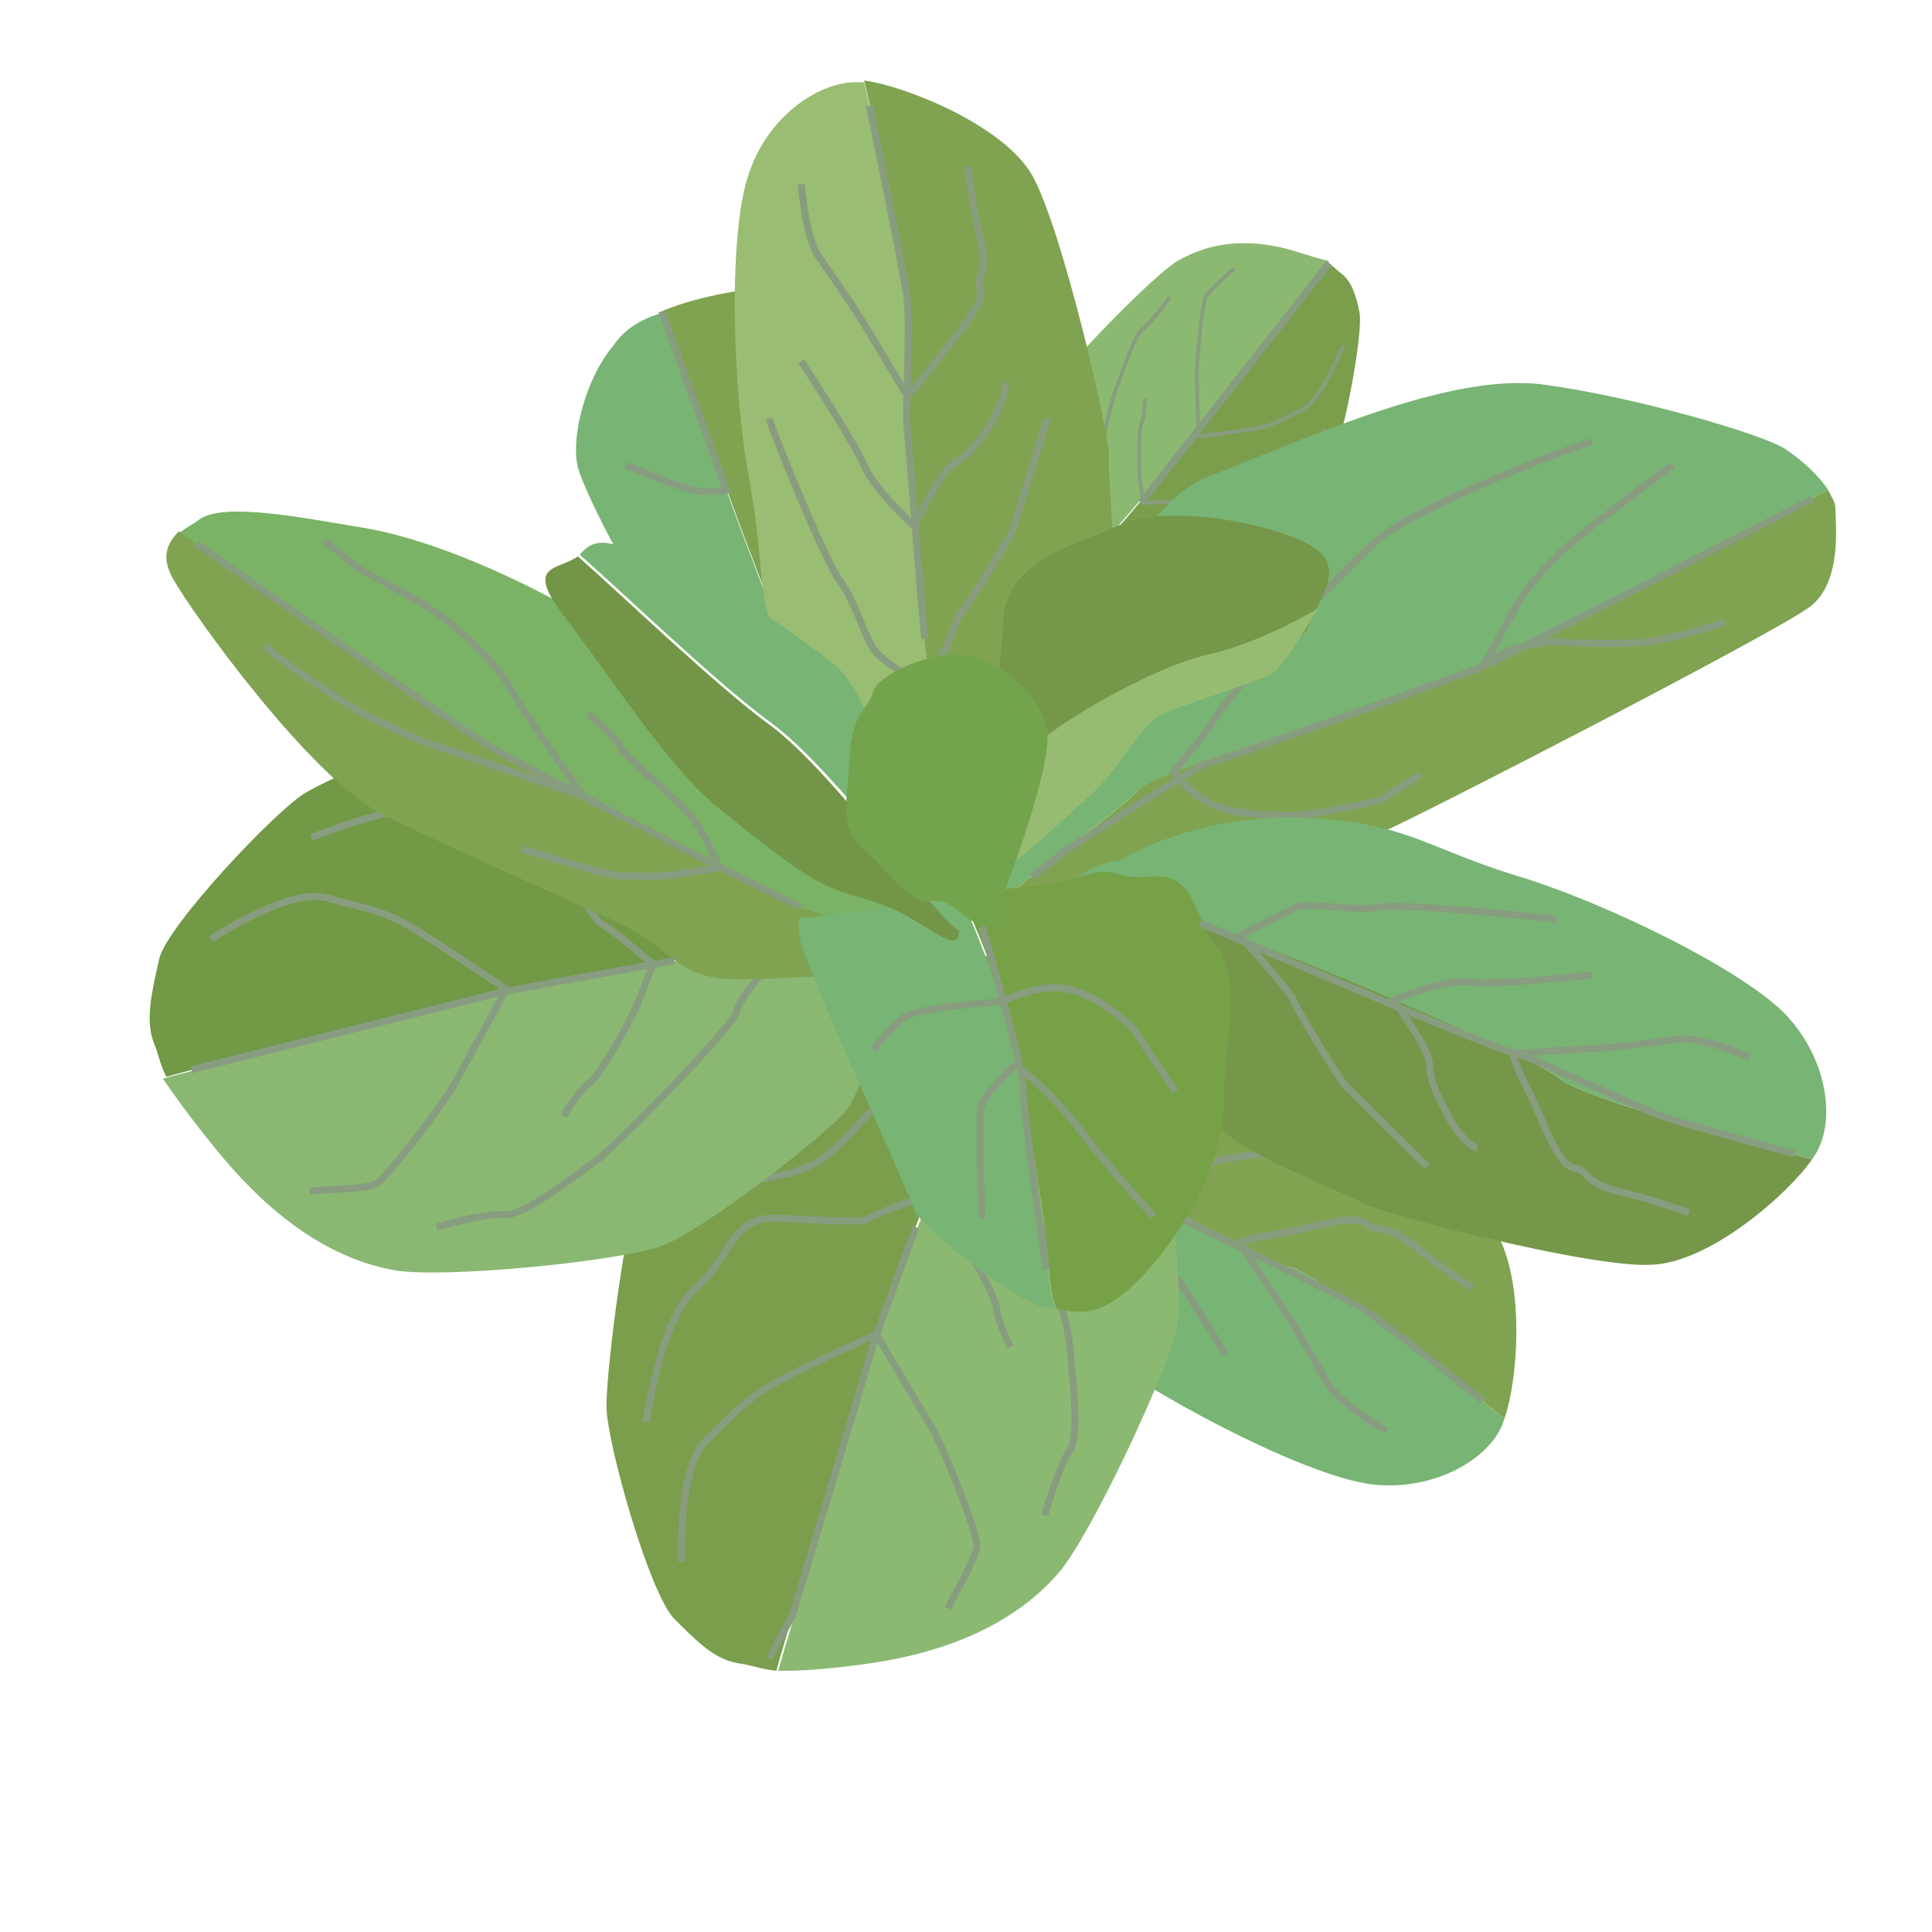 <svg xmlns="http://www.w3.org/2000/svg" version="1.1" xmlns:xlink="http://www.w3.org/1999/xlink" xmlns:svgjs="http://svgjs.dev/svgjs" viewBox="0 0 108 108" style="" x="0" y="0"><style type="text/css">
	.st0{fill:#7FA350;}
	.st1{fill:#78B474;}
	.st2{fill:none;stroke:#889D7F;stroke-width:0.393;stroke-miterlimit:10;}
	.st3{fill:#7A9E4C;}
	.st4{fill:#8CB972;}
	.st5{fill:none;stroke:#889D7F;stroke-width:0.217;stroke-miterlimit:10;}
	.st6{fill:#719946;}
	.st7{fill:#8AB873;}
	.st8{fill:#99BD72;}
	.st9{fill:#759749;}
	.st10{fill:#7AB365;}
	.st11{fill:#77A147;}
	.st12{fill:#739547;}
	.st13{fill:#96BC72;}
	.st14{fill:#73A34C;}
</style><g><path class="st0" d="M71,57.8c0.9,0.3,10.4,7.9,12.4,10.7c1.9,2.7,1.5,8.5,0.7,10.8c-3.3-2.7-10.9-8.4-12.1-8.5
	C70.4,70.6,52.3,60.3,51.7,59c-0.3-0.7-1.8-2.7-3.5-4.2c0.9,0,2.4-1.5,4.4-1.5c2.2,0,8.6,0.7,10.5,0.9C65,54.3,70.1,57.5,71,57.8z"></path><path class="st1" d="M72,70.8c1.2,0.1,8.8,5.8,12.1,8.5c0,0.1-0.1,0.2-0.1,0.3c-0.8,2-3.8,3.7-7.1,3.4c-3.4-0.3-11.2-4.3-15.6-7.4
	c-4.4-3.1-6.1-3-9.8-7.7c-3.7-4.7-4.1-9.3-4.1-9.3s-1-1.5-0.5-3.5c0.5-2,0.3-0.6,1.2-0.3c0.1,0,0.2,0,0.3,0c1.7,1.5,3.1,3.6,3.5,4.2
	C52.3,60.3,70.4,70.6,72,70.8z"></path><path class="st2" d="M77.5,80c0,0-2.6-1.5-3.3-2.7c-0.7-1.2-1.9-3.3-2.3-3.9c-0.3-0.5-2.6-3.9-2.6-3.9s0.1-0.2,2-0.5
	s4.4-1.2,5.1-0.6c0.7,0.6,0.9-0.1,2.6,1.2c1.7,1.4,3.3,2.4,3.3,2.4"></path><path class="st2" d="M68.5,75.7c0,0-2.8-4.6-3.8-5.7c-0.9-1-1.8-4-1.8-4s3.2,0,4-0.5s1-0.7,2.9-0.9s2.6,0.2,2.6,0.2"></path><path class="st2" d="M64.8,76c-0.4-0.3-5.7-6-6.5-7.4c-0.7-1.4-2.6-2.9-2.8-3.8s-0.7-3.5-0.7-3.5s4.3,0.4,4.7,0.2
	c0.4-0.2,5.2-0.7,5.7-0.6c0.5,0.1,5.9,0.8,6.2,1"></path><path class="st1" d="M34.3,19.3c-1.6,1.9-2.4,5.2-2,6.8c0.4,1.6,3.9,8.2,4.9,8.9s5.6,3.3,7.5,2.5c-1-1.2-5.9-15.1-7.7-20
	C35.9,17.8,34.9,18.4,34.3,19.3z"></path><path class="st0" d="M49.4,33.1c0.7-1.5,2.7-2.1,0.8-4.6s-3.8-8.3-3.8-8.3S43,16,41,16.3c-1.1,0.2-2.6,0.5-4,1.1
	c1.8,4.9,6.7,18.8,7.7,20C46.7,36.6,48.7,34.6,49.4,33.1z"></path><path class="st3" d="M56.5,54.6c-1.3,0.1-2.7,0.4-2.7,0.4c-4.6,0.2-6,0.4-8.9,2.1c-2.9,1.7-7.7,5.3-8.8,7.9
	c-1.1,2.6-2.2,11.5-2.2,13.6c0,2,2.4,10.5,3.8,11.9s2.3,2.3,3.7,2.5c0.7,0.1,1.1,0.3,2,0.4c0.2-0.9,5.2-17.3,5.6-18.8
	C49.3,73.4,54.1,60.9,56.5,54.6z"></path><path class="st4" d="M48.5,93c5.7-0.8,8.9-3,10.7-5.1c1.8-2.1,6.1-11.3,6.6-13.7c0.4-2.4-0.6-10.3-1.2-12.3c-0.5-2-5.2-6-6-6.9
	c-0.3-0.3-1.2-0.4-2-0.4c-2.4,6.4-7.2,18.9-7.5,20c-0.4,1.5-5.4,18-5.6,18.8C44.3,93.4,45.7,93.4,48.5,93z"></path><path class="st2" d="M38.1,87.3c0-0.3-0.2-5.3,1.4-6.8c1.6-1.5,2.1-2.3,4.4-3.5s5.1-2.4,5.1-2.4s2.4,4.1,3.1,5.2
	c0.6,1.1,2.6,5.9,2.5,6.7c-0.1,0.7-1.5,3.1-1.6,3.4"></path><path class="st2" d="M36.1,79.5c0.2-0.7,0.8-5.7,2.8-7.5s2-4,4.5-3.9c2.6,0.1,4.8,0.3,5.2,0s3.3-1.3,3.3-1.3s1.1,1.3,1.5,1.9
	c0.4,0.6,2.2,3.6,2.3,4.4c0.1,0.9,0.8,2.2,0.8,2.2"></path><path class="st2" d="M39.2,66.2c0,0,4.2-0.1,6-1c1.8-0.8,2.9-2.8,4.4-3.8c1.5-1.1,5.1-2.3,5.1-2.3s1.2,4.4,1.9,5
	c0.7,0.5,3.1,9.9,3.2,11.1c0.1,1.3,0.6,5.1,0,5.9c-0.6,0.8-1.4,3.6-1.4,3.6"></path><path class="st3" d="M58.6,34c0.6,0.2,1.3,0.3,1.3,0.3c2.1,0.8,2.8,1,4.5,0.6c1.7-0.4,4.8-1.4,5.9-2.7c1.1-1.3,3.9-6.1,4.4-7.2
	c0.5-1.1,1.5-6.4,1.3-7.5s-0.5-1.8-1-2.2c-0.3-0.2-0.4-0.4-0.8-0.6c-0.3,0.5-6.7,8.8-7.3,9.5C66.6,24.8,61.3,30.9,58.6,34z"></path><path class="st4" d="M71.9,13.9c-2.8-0.7-4.7-0.1-6.1,0.7c-1.3,0.8-5.6,5.2-6.4,6.4c-0.8,1.3-2.3,6-2.6,7.2c-0.3,1.2,0.8,4.4,1,5.1
	c0.1,0.3,0.4,0.5,0.8,0.6c2.7-3.1,8-9.2,8.4-9.8c0.6-0.8,7-9.1,7.3-9.5C73.9,14.5,73.2,14.3,71.9,13.9z"></path><path class="st5" d="M75.1,19.3c-0.1,0.2-1.2,3-2.3,3.6c-1.1,0.5-1.5,0.9-2.9,1.1c-1.3,0.2-2.9,0.4-2.9,0.4s-0.1-2.8-0.1-3.5
	s0.3-3.9,0.5-4.3c0.2-0.4,1.4-1.4,1.6-1.6"></path><path class="st5" d="M74.1,24c-0.3,0.4-1.8,3.1-3.1,3.7s-1.9,1.9-3,1.3c-1.1-0.6-2.1-1.1-2.3-1c-0.3,0.1-1.8,0.1-1.8,0.1
	s-0.1-0.9-0.2-1.4c0-0.4-0.1-2.5,0.1-3c0.2-0.5,0.2-1.4,0.2-1.4"></path><path class="st5" d="M69.3,30.9c0,0-1.9-0.8-2.9-0.7c-1,0.1-2,1-2.9,1.3s-2.9,0.3-2.9,0.3s0.6-2.8,0.4-3.2s1.1-6.2,1.4-6.9
	s1-3,1.5-3.3c0.5-0.4,1.5-1.8,1.5-1.8"></path><path class="st6" d="M49.3,51.6c-0.7-1.1-1.7-2.2-1.7-2.2c-2.5-3.8-3.4-5-6.4-6.6c-2.9-1.6-8.5-3.9-11.3-3.5c-2.8,0.4-11.1,4-12.8,5
	c-1.7,1-7.8,7.5-8.2,9.3S8.1,57,8.6,58.3c0.3,0.7,0.3,1.1,0.7,1.9c0.8-0.3,17.6-4.4,19.1-4.8C29.4,55.1,42.6,52.8,49.3,51.6z"></path><path class="st7" d="M12.2,64.4c3.7,4.5,7.1,6.1,9.8,6.6c2.7,0.5,12.9-0.5,15.1-1.4c2.3-0.9,8.6-5.8,10-7.3c1.5-1.5,2.5-7.5,2.8-8.7
	c0.1-0.5-0.2-1.2-0.7-1.9c-6.7,1.2-19.9,3.5-21,3.8c-1.5,0.4-18.2,4.5-19.1,4.8C9.6,61,10.4,62.2,12.2,64.4z"></path><path class="st2" d="M11.8,52.5c0.3-0.2,4.4-2.9,6.5-2.3s3.1,0.6,5.3,2s4.7,3.1,4.7,3.1s-2.3,4.2-2.9,5.3c-0.6,1.1-3.8,5.3-4.4,5.6
	c-0.7,0.3-3.4,0.3-3.7,0.4"></path><path class="st2" d="M17.4,46.8c0.7-0.2,5.3-2.2,7.9-1.5s4.5-0.4,5.7,1.9c1.2,2.3,2.2,4.3,2.7,4.5s2.8,2.2,2.8,2.2s-0.6,1.6-0.9,2.3
	c-0.3,0.7-1.9,3.7-2.6,4.3c-0.7,0.5-1.5,1.9-1.5,1.9"></path><path class="st2" d="M30.5,42.6c0,0,2.2,3.6,3.9,4.7s3.8,1.1,5.5,1.8c1.7,0.7,4.6,3.2,4.6,3.2s-3.2,3.3-3.3,4.2
	c-0.1,0.8-6.9,7.7-7.9,8.4c-1,0.7-4,3.1-5.1,3c-1.1-0.1-3.8,0.7-3.8,0.7"></path><path class="st1" d="M63.6,44.2c1.1-1.3,15-4.9,20-7.3c3.9-1.9,14.2-7.2,18.6-9.5c-0.5-0.8-1.5-1.7-2.4-2.3
	c-1.2-0.8-8.3-2.9-13.5-3.6c-5.2-0.7-13,2.9-18.9,5.2C61.7,29,54.9,47.8,54.9,47.8s-0.3,2.9,0,4C55.3,50.3,62.6,45.4,63.6,44.2z"></path><path class="st0" d="M58.7,51.8c3.3-0.3,2.3-0.2,4.8-0.7c2.4-0.5,12.1-3.8,13.8-4.6c1.7-0.7,22.1-11.2,23.9-12.6
	c1.8-1.4,1.4-4.6,1.4-5.5c0-0.3-0.2-0.6-0.4-1c-4.4,2.3-14.7,7.6-18.6,9.5c-5,2.4-19,6-20,7.3c-1.1,1.3-8.3,6.1-8.7,7.6
	C55.2,52.9,55.5,52.1,58.7,51.8z"></path><path class="st2" d="M89,24.7c-1,0.2-9.7,3.6-11.9,5.4c-2.1,1.8-7.9,8.1-9,9.8c-1.1,1.7-2.5,3.2-2.5,3.2s1.2,2,3.7,2.3
	c2.4,0.3,3.5,0.2,4.6,0s3.3-0.6,3.5-0.8s2-1.3,2-1.3"></path><path class="st0" d="M62,25.6c0.1-1-2.6-12.8-4.3-15.8c-1.6-2.8-7.1-5-9.4-5.3c1,4.1,2.9,13.4,2.5,14.6c-0.5,1.5,1,22.3,1.9,23.4
	c0.5,0.6,1.7,2.8,2.3,4.9c0.4-0.8,2.4-1.5,3.3-3.4c1-2,3.1-8.1,3.7-9.9C62.6,32.5,61.9,26.6,62,25.6z"></path><path class="st8" d="M50.8,19.2c0.4-1.2-1.5-10.5-2.5-14.6c-0.1,0-0.2,0-0.3,0c-2.1-0.1-5,1.8-6.1,5c-1.2,3.2-1,12,0,17.3
	s0.1,6.8,2.8,12.2c2.6,5.4,6.7,7.7,6.7,7.7s1,1.6,3,2c2,0.4,0.7,0,0.7-1c0-0.1,0.1-0.2,0.1-0.2c-0.7-2.2-1.9-4.4-2.3-4.9
	C51.8,41.5,50.3,20.6,50.8,19.2z"></path><path class="st2" d="M44.8,10.3c0,0,0.2,3,1,4.1s2.2,3.2,2.5,3.7c0.3,0.5,2.4,4,2.4,4s0.2,0,1.4-1.6c1.2-1.6,3-3.5,2.7-4.3
	s0.5-0.7,0-2.9c-0.5-2.1-0.7-4-0.7-4"></path><path class="st2" d="M44.8,20.2c0,0,3,4.6,3.5,5.8c0.5,1.3,2.8,3.4,2.8,3.4s1.4-2.9,2.1-3.4c0.7-0.5,1.1-0.6,2.1-2.2
	s0.9-2.4,0.9-2.4"></path><path class="st2" d="M43,23.4c0.1,0.5,3,7.7,3.9,9c1,1.3,1.5,3.6,2.2,4.2c0.7,0.6,2.8,2.1,2.8,2.1s1.5-4,1.8-4.4
	c0.3-0.3,2.9-4.4,3-4.9c0.1-0.5,1.8-5.7,1.8-6"></path><path class="st9" d="M76.3,67.3c0.8,0.5,12.6,3.6,16,3.4c3.3-0.1,7.7-4,9-5.9c-4.1-1-13.2-3.6-14.1-4.5c-1.1-1.1-20.3-9.4-21.7-9.1
	c-0.7,0.2-3.2,0.2-5.5-0.2c0.6,0.8,0.2,2.9,1.5,4.5c1.3,1.8,5.7,6.4,7,7.8C69.9,64.7,75.5,66.8,76.3,67.3z"></path><path class="st1" d="M87.2,60.3c0.9,0.9,10,3.5,14.1,4.5c0.1-0.1,0.1-0.2,0.2-0.3c1.1-1.8,0.7-5.2-1.6-7.7
	c-2.3-2.5-10.2-6.4-15.3-7.9c-5.1-1.6-6.1-3-12.1-3.2c-6-0.1-9.9,2.4-9.9,2.4s-1.8,0.1-3.2,1.7c-1.3,1.6-0.3,0.6,0.5,1.1
	c0.1,0,0.1,0.1,0.2,0.2c2.2,0.4,4.7,0.4,5.5,0.2C66.9,51,86.1,59.2,87.2,60.3z"></path><path class="st2" d="M97.8,59.1c0,0-2.7-1.2-4.1-1c-1.4,0.2-3.8,0.5-4.4,0.5s-4.7,0.3-4.7,0.3s-0.1,0.2,0.8,2
	c0.9,1.8,1.7,4.3,2.6,4.4s0.4,0.8,2.5,1.3c2.1,0.5,3.9,1.2,3.9,1.2"></path><path class="st2" d="M89,54.5c0,0-5.4,0.6-6.8,0.4s-4.3,1-4.3,1s1.9,2.6,2,3.5c0.1,0.9,0.1,1.2,1,2.9s1.7,1.9,1.7,1.9"></path><path class="st2" d="M87,51.4c-0.5-0.1-8.2-0.9-9.8-0.7c-1.6,0.3-3.9-0.3-4.7,0c-0.9,0.4-3.2,1.6-3.2,1.6s2.9,3.2,3,3.6
	s2.6,4.5,3,4.9c0.4,0.3,4.2,4.2,4.5,4.4"></path><path class="st10" d="M43.7,50.3c0.9,0.5,5.7,1.9,8.3,3l-3.8-5.8c0,0-13.5-11.9-16.7-13.7c-3.3-1.8-7.6-3.7-11.2-4.3
	c-3.6-0.6-7.7-1.4-9.1-0.5c-0.4,0.3-0.8,0.5-1.2,0.8c4.7,3.4,16.9,12.1,20,13.6C33.6,45,42.4,49.7,43.7,50.3z"></path><path class="st0" d="M9.7,32.4c1,1.8,7.7,11.2,11.8,13.2s11.2,5.1,13.5,6.2c2.2,1.1,2.8,2.6,5.3,2.9c2.5,0.2,5.2-0.3,6.1,0
	c1,0.3,2.9,0.2,3.5,0.1c0.6-0.2,2.8-0.4,2.8-0.4l-0.6-1c-2.6-1.1-7.4-2.6-8.3-3c-1.3-0.6-10.1-5.3-13.7-7C27,41.9,14.8,33.1,10,29.7
	C9.3,30.4,9,31.2,9.7,32.4z"></path><path class="st2" d="M14.8,36.1c0.8,0.8,4.6,3.3,5.5,3.8c1,0.5,3.2,1.5,3.2,1.5l9.1,3.1c0,0-3.2-4.5-4-5.9c-0.7-1.4-3.2-3.8-4.9-4.8
	c-1.7-1-2.8-1.5-3.6-2c-0.7-0.5-2-1.6-2-1.6"></path><path class="st2" d="M29.2,47.5c0.7,0.1,3.8,1.2,5.1,1.4s3.4,0,3.4,0l2.5-0.4c0,0-0.7-1.8-1.6-2.9c-0.8-1-3.7-3.3-3.9-3.8
	s-1.8-1.9-1.8-1.9"></path><path class="st1" d="M56.2,57c-0.6-2.5-1.7-5.1-2.5-6.9c-0.3,0-0.5,0.1-0.5,0.1c-0.5,0.2-5.9,0.8-7.2,1c-1.3,0.2-1.5-0.3-1.3,1.2
	s6.1,14.2,6.4,15.2s6,5.4,7.4,5.5c0.2,0,0.3,0,0.5,0.1c-0.4-1-0.4-1.9-0.5-2.9C58.4,68.3,57.2,61.3,56.2,57z"></path><path class="st11" d="M63.4,71.8c2.3-2.2,4.9-6.3,5-10c0.1-3.7,1-7-0.4-8.9c-1.4-1.9-1.2-4.1-3.6-3.9c-2.4,0.2-1.8-0.7-4,0
	c-2.2,0.7-3.2,0.5-4.1,0.7c-0.7,0.1-1.8,0.3-2.5,0.5c0.8,1.7,1.9,4.3,2.5,6.9c1,4.3,2.2,11.3,2.3,13.2c0.1,1,0.1,2,0.5,2.9
	C60.2,73.3,61.3,73.8,63.4,71.8z"></path><path class="st2" d="M48.8,58.7c0,0,1-1.3,1.7-1.8C51.2,56.3,56,56,56,56s2.1-1.1,3.7-0.7c1.6,0.3,3.6,2,3.8,2.4
	c0.2,0.4,2.2,3.3,2.2,3.3"></path><path class="st2" d="M64.5,68c0,0-2.6-2.8-4.1-4.8c-1.5-2-3.6-3.7-3.6-3.7s-2,1.7-2,2.7s0,3,0,3l0.1,2.9"></path><path class="st12" d="M43,40.5c-2.9-2.1-8.2-7.2-10.7-9.4c-1.1,0.8-3,0.4-0.8,3.3c2.4,3.1,6,8.7,8.7,10.8c2.6,2.1,4.6,3.7,6.2,4.4
	c1.7,0.7,2.4,0.6,4.3,1.6c1.9,1.1,2.9,2,2.9,0.8C52.5,51.6,46.7,43.2,43,40.5z"></path><path class="st1" d="M46.7,37.2c-2-1.6-6.2-4.6-9.1-5.6c-2.9-1-4-1.8-5-0.8c-0.1,0.1-0.1,0.1-0.2,0.2c2.5,2.2,7.8,7.3,10.7,9.4
	c3.7,2.7,9.5,11,10.8,11.5c0-1.2-1.7-3.3-1.7-3.3C51.2,47.3,48.7,38.8,46.7,37.2z"></path><path class="st9" d="M55.3,48.9c0,0,4.6-6.9,5.9-8c1.3-1.1,11.2-4,11.9-5.8c0.7-1.8,2.3-3.5,0-4.7c-2.3-1.2-7.7-2.2-10.4-1.1
	c-2.6,1.2-6.4,2-6.6,5.3s-0.4,4.1-0.9,6.2c-0.6,2.1-0.5,2.1-0.5,3.2C54.8,45.3,55.3,48.9,55.3,48.9z"></path><path class="st13" d="M73.7,34c0,0-3.1,1.9-6.2,2.6c-3.2,0.7-9.5,4.4-10.2,5.7c-0.7,1.3-1.1,2.2-1.7,3.8c-0.6,1.6-1.4,3-0.3,2.8
	c1.1-0.1,3.9-2.9,5.6-4.4c1.7-1.5,2.8-4,4.1-4.6c1.4-0.6,5.6-1.9,6.2-2.3S73.7,34,73.7,34z"></path><path class="st14" d="M56.2,49.7c0,0,2.8-7.2,2.3-9.1s-2.8-3.9-4.8-4c-2-0.1-4.7,1.2-4.9,2.1c-0.2,0.9-1.2,1.1-1.3,3.6
	c-0.1,2.5-0.7,3.9,0.8,5.2c1.5,1.3,2.6,3.1,3.8,2.9c1.2-0.2,1.5,0.9,2.9,1.4S56.2,49.7,56.2,49.7z"></path><path class="st2" d="M93.5,26c0,0-1.5,1.1-4.5,3.4c-3,2.3-4,4.1-4.3,4.6c-0.3,0.5-1.7,3.1-1.7,3.1s1.7-1.3,4.3-1.2s4,0.1,5.3-0.1
	s3.8-1,3.8-1"></path><path class="st2" d="M11,30.4c0,0,14.8,10.4,16.5,11.4s11.4,6,12.8,6.7c1.3,0.7,4.5,2.2,4.5,2.2"></path><polyline class="st2" points="10.7,59.8 28.3,55.4 37.7,53.7 "></polyline><path class="st2" d="M101.3,27.9c0,0-16.7,8.6-18.3,9.3c-1.6,0.7-15.3,5.5-15.6,5.5c-0.3,0-7.9,4.9-7.9,4.9l-1.8,1.4"></path><path class="st2" d="M67.1,51.6c0,0,16.7,7.2,17.4,7.2c0.7,0.1,7,3.1,8.4,3.6c1.5,0.5,7.4,2.1,7.4,2.1"></path><path class="st2" d="M54.9,51.8c0,0,2.3,7.7,2.3,9.1c0,1.4,1.3,10.1,1.3,10.1"></path><path class="st2" d="M48.6,5.9c0,0,1.9,9.2,2.1,10.7c0.2,1.6-0.1,6.4,0,7.2c0.1,0.8,0.9,11.4,1,11.9"></path><path class="st2" d="M37,17.4l3.6,10c0,0-0.8,0.2-1.8,0S35,26,35,26"></path><line class="st2" x1="74.3" y1="14.7" x2="63.8" y2="28.1"></line><path class="st2" d="M51.2,68.6c0,0-2.1,5.7-2.4,6.6c-0.2,0.8-4.5,15.1-4.5,15.1L43,92.7"></path><path class="st2" d="M66.2,68.2c0,0,8.9,4.3,9.9,4.9c1,0.6,6.8,5.2,6.8,5.2"></path></g></svg>